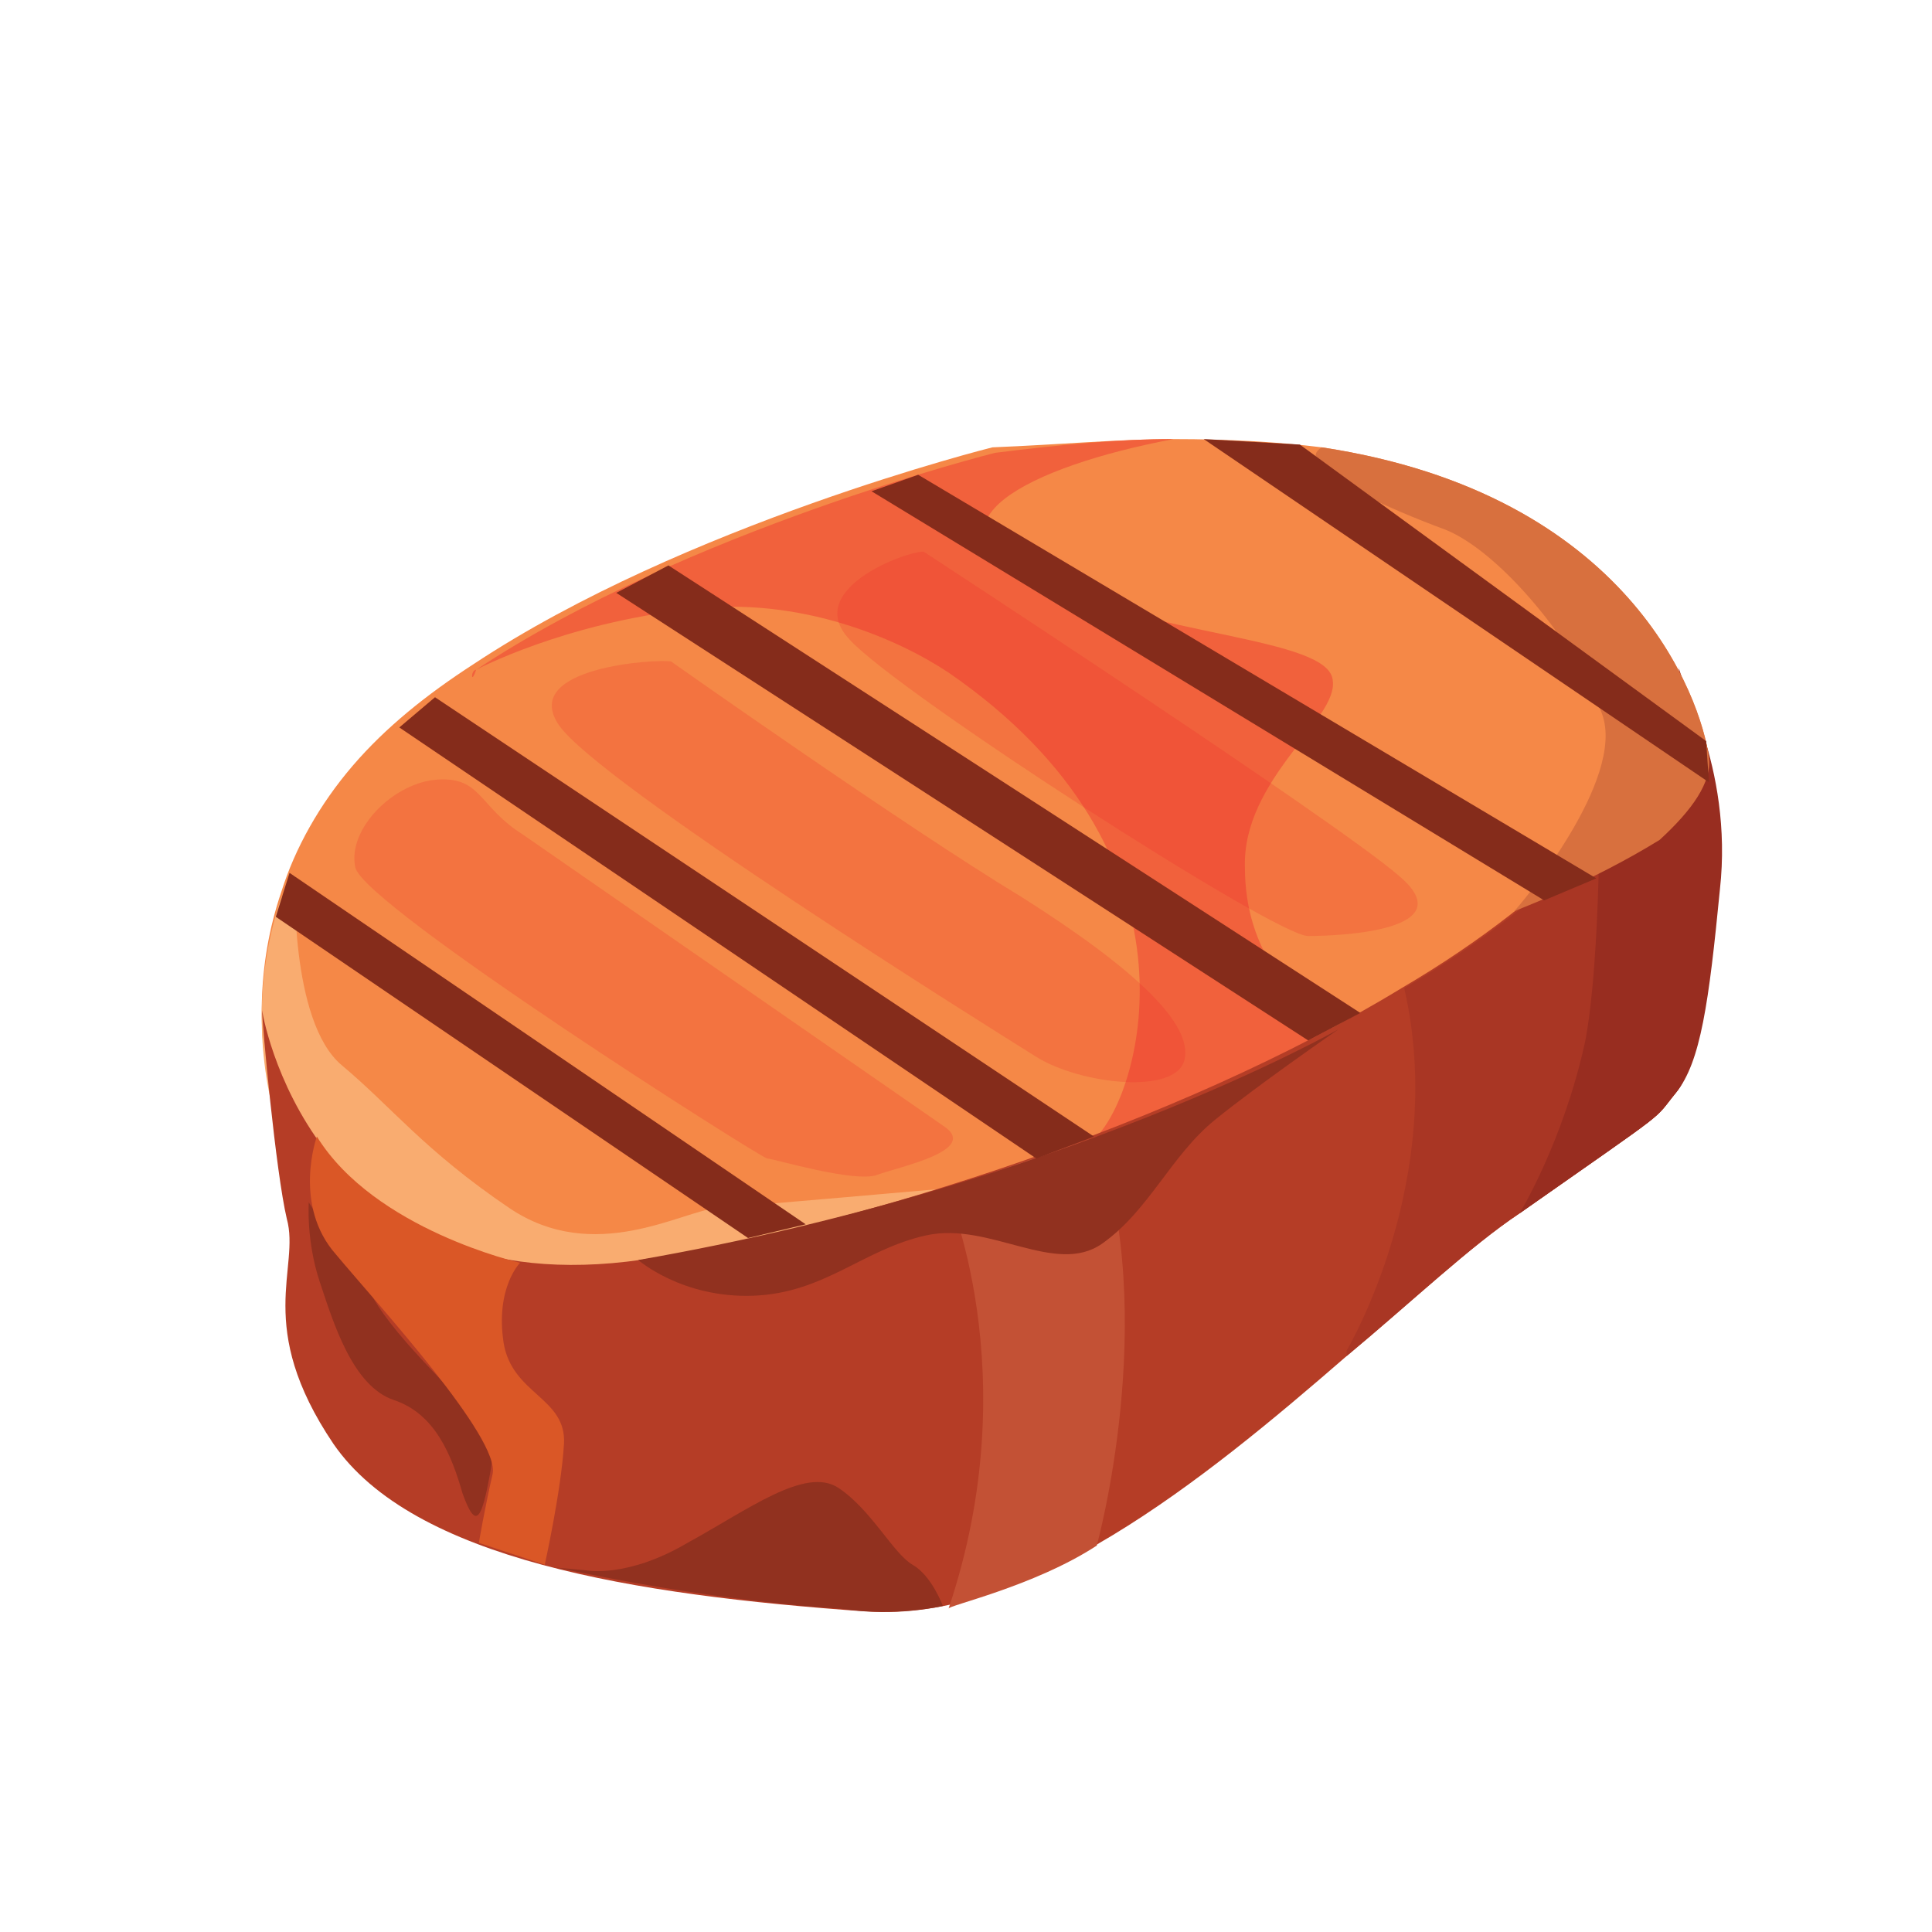 <?xml version="1.0" encoding="UTF-8" standalone="no"?>
<!DOCTYPE svg PUBLIC "-//W3C//DTD SVG 1.1//EN" "http://www.w3.org/Graphics/SVG/1.1/DTD/svg11.dtd">
<svg width="100%" height="100%" viewBox="0 0 44 44" version="1.1" xmlns="http://www.w3.org/2000/svg" xmlns:xlink="http://www.w3.org/1999/xlink" xml:space="preserve" xmlns:serif="http://www.serif.com/" style="fill-rule:evenodd;clip-rule:evenodd;stroke-linejoin:round;stroke-miterlimit:2;">
    <path d="M37.795,19.129C35.919,21.005 31.979,23.381 28.853,25.195C28.728,25.257 28.603,25.32 28.478,25.445C27.665,25.882 26.664,26.383 25.601,26.82C24.101,27.446 22.412,28.071 20.724,28.571C17.66,29.509 14.471,30.197 12.158,30.197C11.782,30.197 11.407,30.197 11.032,30.134C10.094,30.072 9.281,29.697 8.531,29.071C6.405,27.321 5.279,23.631 6.405,20.317C6.718,19.317 7.28,18.316 8.031,17.441C8.781,16.566 9.719,15.815 10.782,15.127C15.597,11.938 22.6,10.188 22.6,10.188C24.163,10.125 25.476,10 26.727,10C27.978,10 29.103,10.063 30.104,10.188C37.107,11.251 38.733,15.878 38.92,17.253C38.983,17.816 38.545,18.442 37.795,19.129Z" style="fill:rgb(245,136,71);fill-rule:nonzero;"/>
    <path d="M21.475,27.072C21.475,27.072 21.224,27.822 20.724,28.698C17.66,29.635 14.471,30.323 12.158,30.323C10.907,30.011 9.656,29.635 8.531,29.198C6.405,27.447 5.279,23.758 6.405,20.444C6.593,20.131 6.718,19.943 6.718,19.943C6.718,19.943 6.593,23.257 7.781,24.258C8.906,25.196 9.656,26.196 11.595,27.509C13.533,28.823 15.534,27.572 16.347,27.509C17.223,27.447 21.475,27.072 21.475,27.072Z" style="fill:rgb(249,172,112);fill-rule:nonzero;"/>
    <path d="M28.352,19.755C28.352,21.693 29.478,22.819 30.416,23.444C30.853,23.694 29.79,24.694 28.477,25.507C27.414,26.195 26.226,26.82 25.601,26.883C25.413,26.883 25.226,26.883 25.226,26.758L24.975,25.882C25.976,24.882 27.602,19.442 21.599,15.315C20.473,14.565 18.222,13.564 15.721,13.877C12.845,14.19 10.844,15.253 10.844,15.253C10.719,15.253 10.719,15.628 10.844,15.253C15.659,12.064 22.662,10.313 22.662,10.313C24.163,10.125 25.476,10 26.726,10C23.412,10.625 20.849,11.938 23.537,13.189C26.226,14.502 30.29,14.502 30.353,15.503C30.478,16.378 28.29,17.754 28.352,19.755Z" style="fill:rgb(241,97,60);fill-rule:nonzero;"/>
    <path d="M39.047,20.379C38.672,22.63 38.734,24.194 38.171,24.882C37.609,25.569 38.171,25.132 34.607,27.633C33.482,28.383 32.169,29.634 30.668,30.884C27.354,33.761 23.414,36.95 19.725,36.7C14.41,36.324 9.408,35.512 7.595,32.885C5.781,30.197 6.844,28.883 6.532,27.758C6.281,26.695 5.969,23.318 5.969,23.006C6.031,23.443 7.344,29.946 14.973,28.633C19.538,27.883 26.791,25.632 31.918,22.505C33.732,21.442 35.232,20.254 36.358,19.066C37.546,17.753 38.234,16.628 38.171,15.19C38.171,15.19 39.422,18.066 39.047,20.379Z" style="fill:rgb(181,61,38);fill-rule:nonzero;"/>
    <path d="M8.346,29.009C8.346,29.009 8.095,29.321 9.534,30.885C10.972,32.448 11.347,32.573 11.159,33.573C10.972,34.574 10.847,34.886 10.534,34.011C10.284,33.136 9.909,32.198 8.971,31.885C8.033,31.572 7.595,30.134 7.283,29.196C6.97,28.258 7.032,27.383 7.032,27.383C7.032,27.383 7.72,28.508 8.346,29.009Z" style="fill:rgb(145,49,31);fill-rule:nonzero;"/>
    <path d="M24.978,35.2C24.978,35.2 26.416,30.01 24.978,25.883L21.539,27.071C21.539,27.071 23.415,31.26 21.602,36.638C21.539,36.575 23.54,36.138 24.978,35.2Z" style="fill:rgb(195,81,53);fill-rule:nonzero;"/>
    <path d="M14.535,28.696C14.535,28.696 15.536,29.571 17.161,29.509C18.787,29.446 19.663,28.446 21.101,28.133C22.539,27.82 24.04,29.071 25.103,28.321C26.166,27.57 26.666,26.32 27.666,25.507C28.667,24.694 30.48,23.443 30.48,23.443C30.48,23.443 24.227,27.008 14.535,28.696Z" style="fill:rgb(145,49,31);fill-rule:nonzero;"/>
    <path d="M39.047,20.379C38.672,22.63 38.734,24.194 38.172,24.882C37.609,25.569 38.172,25.132 34.607,27.633C33.482,28.383 32.169,29.634 30.668,30.884L30.668,30.759C30.668,30.759 32.982,26.882 31.981,22.505C33.794,21.442 35.295,20.254 36.421,19.066C37.609,17.753 38.297,16.628 38.234,15.19C38.172,15.19 39.422,18.066 39.047,20.379Z" style="fill:rgb(169,54,36);fill-rule:nonzero;"/>
    <path d="M39.17,20.256C38.92,22.819 38.732,24.195 38.17,24.883C37.607,25.571 38.17,25.133 34.606,27.634C34.606,27.634 35.606,26.008 36.106,23.695C36.356,22.382 36.419,19.943 36.419,19.13C37.607,17.817 38.295,16.817 38.232,15.378C38.17,15.316 39.483,17.442 39.17,20.256Z" style="fill:rgb(152,45,32);fill-rule:nonzero;"/>
    <path d="M7.216,25.883C7.216,25.883 6.654,27.446 7.654,28.572C8.592,29.697 11.406,32.761 11.218,33.574C11.031,34.387 10.906,35.137 10.906,35.137L12.406,35.637C12.406,35.637 12.781,33.949 12.844,32.886C12.907,31.823 11.656,31.761 11.468,30.573C11.281,29.322 11.844,28.759 11.844,28.759C11.844,28.759 8.529,28.009 7.216,25.883Z" style="fill:rgb(218,87,38);fill-rule:nonzero;"/>
    <path d="M37.796,19.129C36.17,20.13 34.607,20.692 34.482,20.755C34.607,20.63 37.045,17.754 36.483,16.253C35.92,14.69 34.169,12.564 32.918,12.063C31.73,11.626 29.354,10.625 30.105,10.188C37.108,11.251 38.734,15.878 38.921,17.253C38.984,17.816 38.546,18.441 37.796,19.129Z" style="fill:rgb(216,112,62);fill-rule:nonzero;"/>
    <path d="M6.281,20.879L17.036,28.195L18.349,27.883L6.594,19.879L6.281,20.879Z" style="fill:rgb(133,44,27);fill-rule:nonzero;"/>
    <path d="M9.094,16.567L23.601,26.384L24.914,25.884L9.907,15.879L9.094,16.567Z" style="fill:rgb(133,44,27);fill-rule:nonzero;"/>
    <path d="M14.035,13.502L29.793,23.695L30.981,23.069L15.223,12.877L14.035,13.502Z" style="fill:rgb(133,44,27);fill-rule:nonzero;"/>
    <path d="M20.911,10.813L36.355,20.004L35.167,20.505L19.848,11.188L20.911,10.813Z" style="fill:rgb(133,44,27);fill-rule:nonzero;"/>
    <path d="M27.414,10L38.919,17.816L38.857,16.878L29.603,10.125L27.414,10Z" style="fill:rgb(133,44,27);fill-rule:nonzero;"/>
    <path d="M11.906,19.005C10.906,18.379 10.968,17.691 9.968,17.754C8.967,17.817 7.904,18.88 8.092,19.755C8.28,20.63 17.346,26.383 17.471,26.383C17.597,26.383 19.472,26.946 19.973,26.758C20.473,26.571 22.349,26.195 21.473,25.633C20.66,25.07 11.906,19.005 11.906,19.005Z" style="fill:rgb(236,34,39);fill-opacity:0.21;fill-rule:nonzero;"/>
    <path d="M15.284,15.065C14.972,15.003 11.845,15.19 12.721,16.503C13.596,17.816 22.6,23.444 23.601,24.069C24.601,24.695 26.79,24.945 26.977,24.132C27.165,23.319 25.852,22.068 23.288,20.443C20.599,18.817 15.284,15.065 15.284,15.065Z" style="fill:rgb(236,34,39);fill-opacity:0.21;fill-rule:nonzero;"/>
    <path d="M21.035,12.563C20.597,12.563 18.284,13.438 19.347,14.563C20.41,15.752 29.039,21.317 29.789,21.317C30.54,21.317 33.353,21.192 31.853,19.941C30.415,18.69 21.035,12.563 21.035,12.563Z" style="fill:rgb(236,34,39);fill-opacity:0.21;fill-rule:nonzero;"/>
    <path d="M13.344,35.763C13.344,35.763 14.282,35.95 15.658,35.137C17.033,34.387 18.346,33.386 19.097,33.887C19.847,34.387 20.347,35.387 20.785,35.637C21.223,35.888 21.473,36.575 21.473,36.575C21.473,36.575 20.41,36.826 19.159,36.638C19.159,36.638 16.658,36.513 13.282,35.825L12.656,35.7L13.344,35.763Z" style="fill:rgb(145,49,31);fill-rule:nonzero;"/>
</svg>
